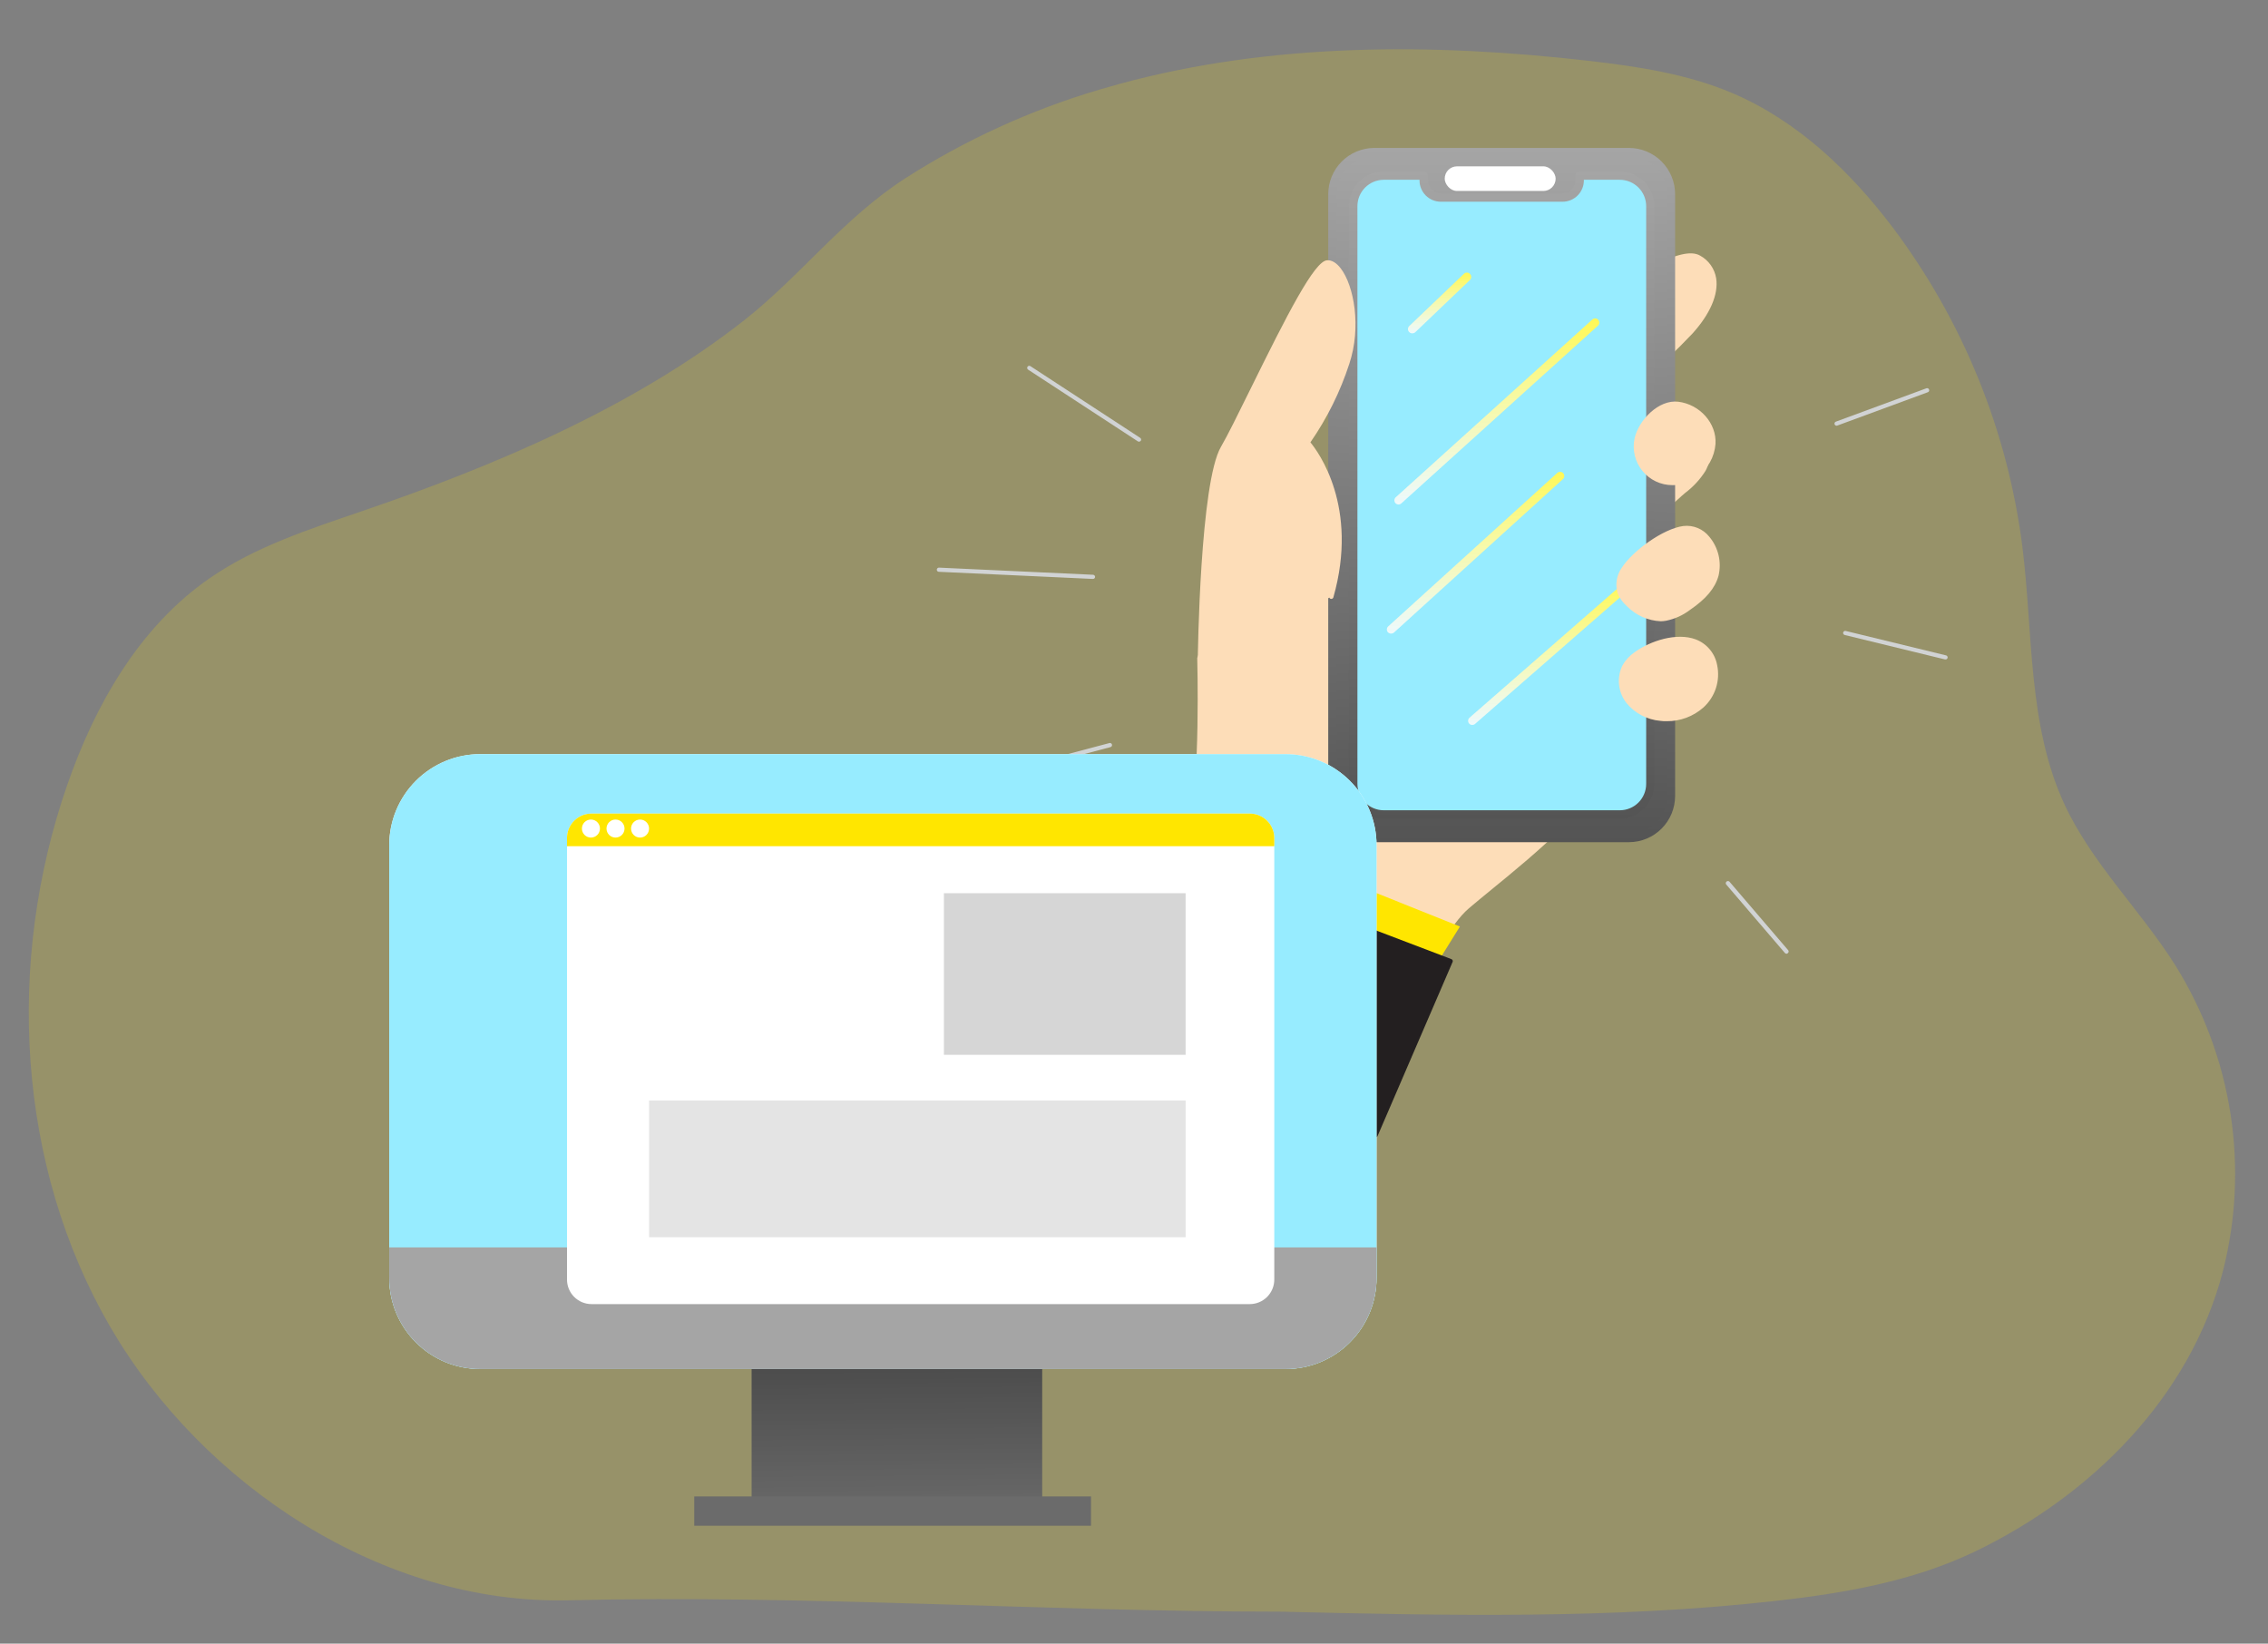 <svg width="552" height="400" viewBox="0 0 552 400" fill="none" xmlns="http://www.w3.org/2000/svg">
<rect x="0" y="0" width="552" height="400" fill="#808080" stroke="none"/>
<path opacity="0.18" d="M267.507 21.831C250.831 26.769 234.946 34.028 220.328 43.39C205.225 53.159 195.063 66.914 181.245 77.846C154.235 99.072 120.512 113.325 88.184 124.367C75.328 128.767 62.166 133.002 51.013 140.723C33.9 152.568 23.096 171.567 16.326 191.133C1.419 234.071 3.987 283.637 26.893 323.032C49.226 361.306 93.028 390.587 138.476 389.452C195.943 388.068 253.912 392.219 311.56 392.219C351.718 393.16 392.03 394.087 431.951 389.632C448.631 387.764 465.451 384.886 480.582 377.635C508.959 364.005 533.079 340.038 541.063 309.236C544.235 296.723 544.845 283.707 542.857 270.956C540.87 258.205 536.325 245.978 529.492 234.998C521.033 221.548 509.196 210.201 502.496 195.81C493.493 176.438 494.861 154.187 492.223 133.043C488.647 104.884 477.779 78.121 460.677 55.36C450.362 41.73 437.45 29.359 421.552 22.62C410.594 17.985 398.646 16.186 386.809 14.816C348.647 10.443 309.438 10.346 272.351 20.448C270.76 20.89 269.14 21.347 267.507 21.831Z" fill="#FFE600"/>
<path d="M275.969 236.646C275.969 236.646 286.972 210.672 289.844 200.522C292.717 190.372 291.874 160.247 291.874 160.247L299.832 139.44C299.832 139.44 355.657 94.089 371.897 84.284C388.137 74.48 407.767 59.234 413.512 62.624C419.257 66.014 418.252 73.454 411.482 80.894C408.701 83.939 404.935 87.147 402.631 90.486C400.753 93.216 398.409 101.793 400.662 104.838C403.362 108.482 410.345 103.194 414.101 106.777C416.08 108.665 415.958 111.984 414.639 114.369C413.319 116.754 411.076 118.429 409.015 120.266C403.524 125.016 398.865 130.985 394.501 136.699C390.035 142.576 392.593 150.909 392.948 157.679C393.374 165.911 394.521 175.726 392.197 183.775C388.472 196.625 366.639 212.53 357.169 220.66C347.699 228.79 339.742 255.85 339.742 255.85L275.969 236.646Z" fill="#FDDDB8"/>
<path d="M339.762 256.357H339.61L275.827 237.154C275.758 237.134 275.694 237.099 275.64 237.051C275.585 237.004 275.542 236.945 275.513 236.88C275.485 236.814 275.471 236.743 275.471 236.672C275.471 236.6 275.485 236.529 275.513 236.463C275.624 236.21 286.535 210.408 289.367 200.401C292.199 190.393 291.397 160.582 291.397 160.288C291.387 160.224 291.387 160.159 291.397 160.095L299.355 139.277C299.387 139.194 299.439 139.121 299.507 139.064C300.065 138.607 355.555 93.582 371.643 83.868C375.703 81.402 380.058 78.57 384.25 75.83C397.648 67.07 409.208 59.519 413.786 62.208C414.816 62.771 415.704 63.562 416.381 64.521C417.059 65.48 417.508 66.581 417.694 67.74C418.282 71.658 416.222 76.439 411.878 81.219C410.863 82.234 409.848 83.341 408.721 84.457C406.658 86.387 404.766 88.493 403.068 90.75C401.19 93.48 399.008 101.753 401.088 104.514C402.245 106.077 404.397 105.721 406.874 105.315C409.35 104.909 412.406 104.412 414.476 106.391C416.547 108.37 416.506 112.116 415.095 114.592C413.789 116.666 412.113 118.482 410.152 119.952L409.361 120.632C403.93 125.331 399.211 131.289 394.927 136.983C391.608 141.338 392.309 147.133 392.989 152.726C393.192 154.441 393.385 156.055 393.476 157.639C393.537 158.907 393.618 160.217 393.709 161.556C394.166 168.793 394.724 177.005 392.694 183.886C389.548 194.808 373.633 207.81 363.036 216.468C361.006 218.133 359.067 219.716 357.514 221.046C348.268 228.973 340.33 255.728 340.259 255.992C340.22 256.121 340.133 256.23 340.016 256.297C339.938 256.337 339.85 256.358 339.762 256.357ZM276.66 236.321L339.417 255.221C340.574 251.404 347.963 227.887 356.855 220.274C358.418 218.934 360.356 217.351 362.397 215.676C372.851 207.14 388.655 194.229 391.72 183.633C393.669 176.913 393.151 168.804 392.735 161.638C392.654 160.298 392.562 158.989 392.501 157.71C392.42 156.167 392.227 154.563 392.024 152.868C391.355 147.336 390.593 141.074 394.156 136.395C398.52 130.65 403.23 124.651 408.741 119.891L409.533 119.201C411.397 117.805 412.996 116.086 414.253 114.126C415.43 111.984 415.664 108.908 413.816 107.142C411.969 105.376 409.553 105.934 407.087 106.34C404.621 106.746 401.839 107.193 400.317 105.133C397.82 101.773 400.398 92.953 402.276 90.202C404.002 87.883 405.935 85.726 408.051 83.757C409.158 82.65 410.213 81.605 411.167 80.549C415.227 76.073 417.257 71.414 416.73 67.913C416.578 66.894 416.19 65.926 415.598 65.083C415.006 64.241 414.226 63.549 413.319 63.061C409.259 60.686 396.856 68.806 384.838 76.662C380.646 79.402 376.302 82.244 372.212 84.711C356.52 94.191 303.039 137.491 300.299 139.744L292.433 160.338C292.494 162.582 293.194 190.788 290.403 200.664C287.703 209.931 278.223 232.596 276.66 236.321Z" fill="#FDDDB8"/>
<path d="M396.485 37.015H334.468C328.818 37.015 324.237 41.596 324.237 47.246V193.701C324.237 199.351 328.818 203.932 334.468 203.932H396.485C402.135 203.932 406.716 199.351 406.716 193.701V47.246C406.716 41.596 402.135 37.015 396.485 37.015Z" fill="url(#paint0_linear)"/>
<path d="M396.485 204.957H334.438C331.47 204.933 328.632 203.738 326.541 201.631C324.45 199.525 323.275 196.679 323.273 193.711V47.246C323.275 44.278 324.45 41.432 326.541 39.325C328.632 37.219 331.47 36.024 334.438 36H396.454C399.436 36.003 402.295 37.188 404.404 39.297C406.512 41.405 407.698 44.264 407.7 47.246V193.711C407.698 196.687 406.516 199.542 404.414 201.649C402.312 203.757 399.461 204.946 396.485 204.957ZM334.438 38.03C332.009 38.057 329.689 39.039 327.979 40.764C326.269 42.489 325.308 44.818 325.303 47.246V193.711C325.308 196.153 326.281 198.494 328.008 200.222C329.735 201.949 332.076 202.922 334.519 202.927H396.535C398.979 202.924 401.321 201.952 403.049 200.225C404.777 198.497 405.749 196.154 405.752 193.711V47.246C405.749 44.803 404.777 42.46 403.049 40.732C401.321 39.005 398.979 38.033 396.535 38.03H334.438Z" fill="url(#paint1_linear)"/>
<path d="M401.631 50.169V190.777C401.631 192.748 400.848 194.638 399.454 196.031C398.061 197.424 396.171 198.207 394.201 198.207H336.752C334.781 198.207 332.892 197.424 331.498 196.031C330.105 194.638 329.322 192.748 329.322 190.777V50.169C329.322 49.194 329.514 48.228 329.888 47.326C330.261 46.425 330.808 45.606 331.498 44.916C332.188 44.226 333.007 43.679 333.909 43.305C334.81 42.932 335.776 42.74 336.752 42.74H346.516V43.907C346.516 45.011 346.954 46.071 347.734 46.853C348.515 47.635 349.573 48.076 350.678 48.078H380.255C381.361 48.078 382.422 47.639 383.205 46.857C383.987 46.074 384.426 45.013 384.426 43.907V42.74H394.191C395.167 42.738 396.134 42.929 397.037 43.302C397.94 43.675 398.76 44.222 399.451 44.912C400.142 45.602 400.69 46.422 401.064 47.324C401.438 48.226 401.631 49.193 401.631 50.169Z" fill="#97ECFF"/>
<path d="M394.201 199.222H336.752C334.513 199.219 332.367 198.329 330.784 196.746C329.2 195.163 328.31 193.016 328.307 190.777V50.169C328.31 47.931 329.2 45.784 330.784 44.201C332.367 42.618 334.513 41.727 336.752 41.725H346.516C346.785 41.725 347.044 41.831 347.234 42.022C347.424 42.212 347.531 42.47 347.531 42.74V43.907C347.531 44.742 347.862 45.544 348.452 46.135C349.042 46.727 349.842 47.061 350.678 47.063H380.255C381.092 47.063 381.895 46.731 382.487 46.139C383.079 45.547 383.411 44.744 383.411 43.907V42.74C383.411 42.47 383.518 42.212 383.709 42.022C383.899 41.831 384.157 41.725 384.426 41.725H394.191C396.43 41.727 398.576 42.618 400.159 44.201C401.742 45.784 402.633 47.931 402.636 50.169V190.777C402.633 193.014 401.744 195.159 400.163 196.742C398.582 198.325 396.438 199.217 394.201 199.222ZM336.752 43.755C335.058 43.768 333.439 44.449 332.245 45.651C331.051 46.852 330.38 48.476 330.378 50.169V190.777C330.378 192.479 331.054 194.11 332.257 195.313C333.46 196.516 335.091 197.192 336.793 197.192H394.242C395.942 197.189 397.572 196.513 398.775 195.31C399.977 194.108 400.654 192.478 400.656 190.777V50.169C400.654 48.469 399.977 46.839 398.775 45.636C397.572 44.434 395.942 43.757 394.242 43.755H385.492V43.907C385.492 45.282 384.946 46.602 383.973 47.574C383 48.547 381.681 49.093 380.306 49.093H350.678C349.302 49.093 347.983 48.547 347.01 47.574C346.038 46.602 345.491 45.282 345.491 43.907V43.755H336.752Z" fill="url(#paint2_linear)"/>
<path d="M367.618 44.435H355.804C355.534 44.435 355.276 44.328 355.086 44.137C354.896 43.947 354.789 43.689 354.789 43.42C354.789 43.151 354.896 42.892 355.086 42.702C355.276 42.512 355.534 42.405 355.804 42.405H367.618C367.887 42.405 368.146 42.512 368.336 42.702C368.526 42.892 368.633 43.151 368.633 43.42C368.633 43.689 368.526 43.947 368.336 44.137C368.146 44.328 367.887 44.435 367.618 44.435Z" fill="url(#paint3_linear)"/>
<path d="M374.145 45.368C375.221 45.368 376.093 44.496 376.093 43.42C376.093 42.343 375.221 41.471 374.145 41.471C373.068 41.471 372.196 42.343 372.196 43.42C372.196 44.496 373.068 45.368 374.145 45.368Z" fill="url(#paint4_linear)"/>
<path d="M340.386 122.783C340.244 122.782 340.104 122.752 339.975 122.695C339.845 122.637 339.729 122.553 339.634 122.448C339.455 122.248 339.361 121.986 339.374 121.717C339.388 121.449 339.507 121.197 339.705 121.016L387.603 77.716C387.805 77.555 388.061 77.476 388.319 77.496C388.577 77.517 388.818 77.635 388.991 77.827C389.165 78.019 389.259 78.269 389.254 78.528C389.249 78.787 389.145 79.034 388.963 79.219L341.066 122.508C340.881 122.681 340.638 122.779 340.386 122.783Z" fill="url(#paint5_linear)"/>
<path d="M338.559 154.197C338.418 154.198 338.278 154.169 338.149 154.113C338.02 154.057 337.903 153.975 337.807 153.872C337.717 153.773 337.647 153.657 337.601 153.531C337.556 153.405 337.536 153.271 337.542 153.136C337.549 153.002 337.582 152.871 337.64 152.75C337.697 152.629 337.779 152.52 337.879 152.431L379.027 115.089C379.125 114.999 379.241 114.929 379.366 114.884C379.492 114.838 379.625 114.818 379.758 114.824C379.892 114.83 380.023 114.863 380.143 114.919C380.264 114.976 380.373 115.056 380.463 115.155C380.553 115.253 380.622 115.369 380.668 115.494C380.713 115.62 380.733 115.753 380.727 115.887C380.721 116.02 380.689 116.151 380.632 116.272C380.575 116.392 380.496 116.501 380.397 116.591L339.239 153.973C339.047 154.128 338.805 154.207 338.559 154.197Z" fill="url(#paint6_linear)"/>
<path d="M358.331 176.435C358.187 176.435 358.044 176.404 357.913 176.345C357.782 176.285 357.665 176.199 357.57 176.09C357.392 175.888 357.302 175.624 357.319 175.356C357.336 175.087 357.459 174.837 357.661 174.659L394.861 142.179C394.959 142.084 395.076 142.01 395.205 141.962C395.333 141.913 395.469 141.891 395.606 141.897C395.743 141.903 395.878 141.936 396.001 141.995C396.125 142.054 396.235 142.138 396.326 142.241C396.416 142.343 396.485 142.464 396.528 142.594C396.571 142.724 396.587 142.861 396.575 142.998C396.563 143.134 396.524 143.267 396.46 143.388C396.395 143.509 396.307 143.616 396.2 143.702L359.001 176.182C358.816 176.345 358.577 176.435 358.331 176.435Z" fill="url(#paint7_linear)"/>
<path d="M343.705 81.117C343.568 81.116 343.433 81.088 343.307 81.034C343.182 80.98 343.068 80.901 342.974 80.802C342.879 80.708 342.803 80.596 342.752 80.472C342.7 80.348 342.674 80.215 342.674 80.081C342.674 79.947 342.7 79.815 342.752 79.691C342.803 79.567 342.879 79.455 342.974 79.361L356.311 66.623C356.41 66.526 356.527 66.452 356.656 66.403C356.785 66.353 356.922 66.331 357.06 66.337C357.198 66.342 357.333 66.376 357.457 66.436C357.581 66.495 357.692 66.58 357.783 66.683C357.972 66.874 358.078 67.131 358.078 67.399C358.078 67.667 357.972 67.924 357.783 68.115L344.456 80.853C344.249 81.034 343.98 81.129 343.705 81.117Z" fill="url(#paint8_linear)"/>
<rect x="351.623" y="40.478" width="27" height="6" rx="3" fill="white"/>
<path d="M398.327 106.787C398.022 108.191 398.062 109.647 398.442 111.032C398.823 112.417 399.534 113.69 400.513 114.74C401.493 115.791 402.713 116.588 404.068 117.064C405.423 117.541 406.873 117.682 408.295 117.475C409.923 117.221 411.464 116.569 412.781 115.577C413.993 114.696 415 113.563 415.732 112.256C416.465 110.949 416.905 109.499 417.024 108.005C417.308 103.123 413.187 98.87 408.396 98.281C403.91 97.723 399.211 102.697 398.327 106.787Z" fill="#FDDDB8"/>
<path d="M407.067 118.064C405.661 118.069 404.272 117.759 403.001 117.157C401.731 116.555 400.612 115.676 399.726 114.585C398.84 113.493 398.21 112.217 397.882 110.85C397.554 109.483 397.536 108.06 397.83 106.686C398.845 102.169 403.758 97.185 408.457 97.764C413.745 98.413 417.826 103.021 417.531 108.025C417.41 109.593 416.95 111.116 416.183 112.488C415.415 113.86 414.358 115.049 413.086 115.973C411.702 117.025 410.081 117.722 408.366 118.003C407.935 118.054 407.501 118.074 407.067 118.064ZM407.706 98.779C403.809 98.779 399.657 103.072 398.825 106.899C398.541 108.221 398.582 109.593 398.942 110.897C399.303 112.2 399.973 113.397 400.896 114.386C401.819 115.375 402.968 116.126 404.243 116.576C405.519 117.025 406.885 117.159 408.224 116.967C409.771 116.724 411.235 116.104 412.487 115.161C413.645 114.328 414.608 113.252 415.309 112.01C416.01 110.767 416.433 109.387 416.547 107.964C416.801 103.559 413.055 99.347 408.366 98.769C408.143 98.748 407.919 98.738 407.706 98.738V98.779Z" fill="#FDDDB8"/>
<path d="M395.161 138.435C394.58 139.261 394.194 140.208 394.033 141.205C393.871 142.202 393.937 143.222 394.227 144.19C394.696 145.325 395.422 146.336 396.348 147.143C398.795 149.458 402.134 151.092 405.483 150.594C407.517 150.175 409.429 149.3 411.076 148.037C414.02 146.007 416.841 143.449 417.816 140.028C419.226 135.065 415.633 127.848 409.817 128.539C405.006 129.137 397.708 134.486 395.161 138.435Z" fill="#FDDDB8"/>
<path d="M404.245 151.193C401.117 151.07 398.154 149.756 395.963 147.519C394.974 146.658 394.202 145.577 393.709 144.362C393.396 143.319 393.325 142.219 393.501 141.144C393.677 140.07 394.095 139.049 394.724 138.161C397.333 134.101 404.763 128.66 409.706 128.011C410.893 127.873 412.096 128.041 413.2 128.497C414.305 128.954 415.275 129.684 416.019 130.619C417.11 131.919 417.881 133.456 418.271 135.108C418.66 136.76 418.657 138.48 418.262 140.13C417.41 143.175 415.217 145.763 411.33 148.422C409.615 149.73 407.627 150.632 405.514 151.061C405.095 151.136 404.671 151.18 404.245 151.193ZM395.587 138.709C395.047 139.469 394.687 140.342 394.534 141.261C394.381 142.181 394.439 143.123 394.704 144.017C395.154 145.084 395.85 146.03 396.734 146.778C399.404 149.305 402.56 150.513 405.412 150.087C407.366 149.673 409.204 148.831 410.792 147.621C414.466 145.093 416.547 142.637 417.328 139.886C417.681 138.397 417.682 136.847 417.329 135.357C416.977 133.868 416.281 132.482 415.298 131.309C414.66 130.507 413.83 129.879 412.884 129.484C411.938 129.088 410.908 128.937 409.889 129.046C405.27 129.625 398.074 134.933 395.628 138.709H395.587Z" fill="#FDDDB8"/>
<path d="M398.114 159.151C396.983 159.931 396.037 160.949 395.343 162.135C394.662 163.514 394.386 165.057 394.548 166.586C394.71 168.115 395.302 169.567 396.257 170.773C397.234 171.957 398.437 172.934 399.797 173.647C401.156 174.36 402.644 174.794 404.174 174.924C405.975 175.143 407.803 174.978 409.536 174.441C411.27 173.904 412.87 173.007 414.233 171.808C415.576 170.585 416.578 169.033 417.141 167.305C417.703 165.577 417.806 163.732 417.44 161.952C415.248 152.635 403.92 154.929 398.114 159.151Z" fill="#FDDDB8"/>
<path d="M405.646 175.513C405.138 175.513 404.631 175.513 404.113 175.432C402.514 175.296 400.959 174.841 399.54 174.093C398.121 173.345 396.866 172.319 395.851 171.077C394.844 169.791 394.221 168.246 394.054 166.62C393.887 164.995 394.183 163.356 394.907 161.891C395.634 160.641 396.629 159.566 397.82 158.745C401.738 155.893 408.112 153.893 412.7 155.598C414.034 156.102 415.216 156.941 416.131 158.035C417.047 159.128 417.665 160.439 417.927 161.841C418.324 163.707 418.223 165.645 417.635 167.46C417.047 169.275 415.993 170.904 414.578 172.184C412.116 174.362 408.933 175.549 405.646 175.513ZM398.419 159.567C397.349 160.302 396.452 161.262 395.79 162.379C395.153 163.675 394.895 165.126 395.048 166.563C395.201 168 395.757 169.365 396.653 170.499C397.587 171.63 398.738 172.564 400.038 173.244C401.339 173.924 402.762 174.336 404.225 174.457C405.956 174.667 407.712 174.51 409.379 173.996C411.046 173.482 412.585 172.622 413.898 171.473C415.181 170.317 416.137 168.844 416.672 167.201C417.206 165.559 417.3 163.805 416.943 162.115C416.723 160.874 416.185 159.712 415.38 158.742C414.576 157.772 413.533 157.028 412.355 156.583C408.092 155.01 402.113 156.918 398.419 159.628V159.567Z" fill="#FDDDB8"/>
<path d="M279.187 212.276L286.464 197.904L355.322 225.481L347.547 237.996L279.187 212.276Z" fill="#FFE600"/>
<path d="M353.13 233.855L278.507 205.425L253.132 245.274L334.849 276.241L353.13 233.855Z" fill="#231F20"/>
<path d="M334.849 276.749C334.792 276.757 334.734 276.757 334.677 276.749L252.949 245.791C252.88 245.764 252.817 245.722 252.766 245.667C252.715 245.613 252.677 245.548 252.655 245.477C252.622 245.408 252.605 245.334 252.605 245.258C252.605 245.183 252.622 245.108 252.655 245.04L278.03 205.201C278.092 205.103 278.187 205.028 278.298 204.991C278.409 204.954 278.529 204.957 278.639 204.998L353.251 233.418C353.38 233.47 353.485 233.568 353.546 233.692C353.573 233.757 353.587 233.826 353.587 233.895C353.587 233.965 353.573 234.034 353.546 234.098L335.276 276.475C335.235 276.554 335.174 276.621 335.099 276.669C335.024 276.717 334.938 276.744 334.849 276.749ZM253.863 245.02L334.555 275.592L352.419 234.139L278.679 206.044L253.863 245.02Z" fill="#231F20"/>
<path d="M292.016 161.12C292.016 161.12 292.524 117.597 297.599 108.959C302.674 100.321 318.691 64.035 322.974 63.782C327.257 63.528 331.723 76.662 327.958 88.344C325.75 95.228 322.497 101.733 318.315 107.629C318.315 107.629 330.921 121.078 324.06 145.184" fill="#FDDDB8"/>
<path d="M292.016 161.648C291.95 161.646 291.884 161.632 291.823 161.605C291.762 161.579 291.707 161.54 291.661 161.492C291.614 161.444 291.578 161.387 291.554 161.325C291.53 161.263 291.518 161.197 291.519 161.13C291.519 159.354 292.088 117.373 297.173 108.726C298.715 106.087 301.294 100.87 304.278 94.81C313.311 76.479 319.939 63.477 322.994 63.345C324.111 63.264 325.258 63.944 326.293 65.284C329.571 69.526 331.368 79.636 328.404 88.537C326.196 95.336 323.006 101.775 318.934 107.65C320.761 109.852 330.8 123.291 324.527 145.367C324.509 145.434 324.478 145.496 324.436 145.551C324.394 145.606 324.341 145.651 324.281 145.686C324.222 145.72 324.156 145.743 324.087 145.751C324.019 145.76 323.949 145.756 323.882 145.738C323.816 145.72 323.753 145.689 323.699 145.647C323.644 145.604 323.598 145.552 323.564 145.492C323.529 145.432 323.507 145.366 323.498 145.298C323.489 145.229 323.494 145.16 323.512 145.093C327.014 132.791 325.298 123.372 323.238 117.688C322.059 114.178 320.242 110.916 317.879 108.066C317.803 107.975 317.761 107.86 317.761 107.741C317.761 107.622 317.803 107.508 317.879 107.416C322.019 101.558 325.243 95.103 327.44 88.273C330.241 79.686 328.607 70.003 325.491 65.943C325.231 65.513 324.875 65.15 324.45 64.88C324.026 64.611 323.545 64.443 323.045 64.391C320.355 64.553 310.865 83.828 305.181 95.348C302.197 101.438 299.609 106.655 298.076 109.325C293.123 117.739 292.565 160.795 292.565 161.221C292.542 161.348 292.474 161.461 292.373 161.54C292.271 161.619 292.144 161.657 292.016 161.648Z" fill="#FDDDB8"/>
<path d="M278.761 239.691C281.704 239.691 284.089 237.305 284.089 234.362C284.089 231.419 281.704 229.034 278.761 229.034C275.818 229.034 273.432 231.419 273.432 234.362C273.432 237.305 275.818 239.691 278.761 239.691Z" fill="white"/>
<path d="M277.208 107.487C277.11 107.49 277.014 107.462 276.934 107.406L250.229 89.958C250.116 89.884 250.037 89.768 250.009 89.636C249.982 89.504 250.008 89.366 250.082 89.253C250.156 89.14 250.272 89.061 250.404 89.033C250.536 89.006 250.674 89.032 250.787 89.106L277.502 106.554C277.616 106.628 277.695 106.745 277.724 106.878C277.752 107.011 277.727 107.149 277.654 107.264C277.604 107.335 277.537 107.393 277.459 107.432C277.381 107.471 277.295 107.49 277.208 107.487Z" fill="#D1D3D4"/>
<path d="M265.982 140.891L228.488 139.155C228.421 139.153 228.355 139.137 228.295 139.109C228.234 139.081 228.18 139.042 228.135 138.992C228.089 138.943 228.054 138.886 228.031 138.823C228.008 138.761 227.998 138.694 228 138.628C228.011 138.495 228.071 138.371 228.169 138.28C228.267 138.19 228.395 138.14 228.528 138.14L266.043 139.876C266.177 139.886 266.303 139.948 266.393 140.048C266.484 140.148 266.533 140.279 266.53 140.414C266.519 140.55 266.456 140.676 266.354 140.765C266.251 140.854 266.117 140.899 265.982 140.891Z" fill="#D1D3D4"/>
<path d="M446.997 103.6C446.893 103.597 446.793 103.564 446.708 103.504C446.623 103.445 446.558 103.362 446.52 103.265C446.474 103.138 446.48 102.999 446.537 102.877C446.595 102.755 446.698 102.661 446.824 102.615L468.86 94.495C468.986 94.45 469.126 94.456 469.248 94.513C469.369 94.57 469.464 94.673 469.509 94.8C469.534 94.862 469.545 94.928 469.544 94.994C469.542 95.061 469.527 95.126 469.499 95.187C469.472 95.247 469.433 95.302 469.384 95.347C469.335 95.392 469.278 95.427 469.215 95.45L447.169 103.57C447.114 103.59 447.056 103.601 446.997 103.6Z" fill="#D1D3D4"/>
<path d="M473.519 160.481H473.397L448.976 154.533C448.846 154.501 448.733 154.42 448.663 154.306C448.592 154.192 448.57 154.054 448.6 153.924C448.616 153.858 448.644 153.796 448.684 153.742C448.724 153.687 448.774 153.641 448.831 153.606C448.889 153.571 448.953 153.548 449.02 153.538C449.086 153.528 449.154 153.532 449.22 153.548L473.641 159.496C473.771 159.527 473.884 159.609 473.954 159.723C474.024 159.837 474.047 159.975 474.016 160.105C473.987 160.214 473.922 160.31 473.832 160.378C473.742 160.446 473.632 160.482 473.519 160.481Z" fill="#D1D3D4"/>
<path d="M434.817 232.109C434.744 232.109 434.672 232.093 434.606 232.063C434.54 232.033 434.48 231.99 434.431 231.937L420.15 215.27C420.106 215.221 420.072 215.163 420.051 215.1C420.03 215.037 420.021 214.971 420.026 214.904C420.03 214.838 420.048 214.774 420.078 214.714C420.109 214.655 420.15 214.603 420.201 214.56C420.297 214.466 420.427 214.414 420.561 214.414C420.696 214.414 420.825 214.466 420.922 214.56L435.203 231.226C435.247 231.276 435.28 231.334 435.302 231.396C435.323 231.459 435.332 231.526 435.327 231.592C435.322 231.658 435.304 231.723 435.274 231.782C435.244 231.841 435.203 231.894 435.152 231.937C435.065 232.033 434.946 232.095 434.817 232.109Z" fill="#D1D3D4"/>
<path d="M256.37 185.48C256.257 185.48 256.148 185.443 256.058 185.375C255.968 185.308 255.903 185.212 255.872 185.104C255.855 185.04 255.852 184.972 255.861 184.906C255.87 184.84 255.892 184.776 255.926 184.719C255.96 184.661 256.005 184.611 256.059 184.571C256.112 184.531 256.173 184.502 256.238 184.485L270.021 180.831C270.086 180.814 270.153 180.811 270.219 180.82C270.286 180.829 270.349 180.851 270.407 180.885C270.464 180.919 270.515 180.964 270.555 181.018C270.595 181.071 270.624 181.132 270.64 181.197C270.675 181.326 270.657 181.463 270.59 181.579C270.524 181.695 270.414 181.78 270.285 181.816L256.502 185.47L256.37 185.48Z" fill="#D1D3D4"/>
<path d="M253.652 330.65H182.939V367.732H253.652V330.65Z" fill="#6B6B6B"/>
<path d="M253.652 330.65H182.939V367.732H253.652V330.65Z" fill="url(#paint9_linear)"/>
<path d="M335.034 205.687V310.959C335.041 313.874 334.473 316.761 333.362 319.456C332.252 322.15 330.62 324.6 328.562 326.663C326.504 328.726 324.058 330.363 321.366 331.48C318.674 332.597 315.788 333.172 312.873 333.172H116.891C113.976 333.172 111.09 332.597 108.398 331.48C105.706 330.363 103.261 328.726 101.202 326.663C99.144 324.6 97.513 322.15 96.402 319.456C95.292 316.761 94.724 313.874 94.731 310.959V205.687C94.731 199.809 97.065 194.173 101.221 190.017C105.377 185.861 111.014 183.526 116.891 183.526H312.831C315.745 183.521 318.631 184.09 321.325 185.201C324.018 186.312 326.466 187.944 328.528 190.002C330.591 192.06 332.227 194.505 333.343 197.196C334.459 199.888 335.034 202.773 335.034 205.687Z" fill="white"/>
<path d="M335.034 205.687V310.959C335.041 313.874 334.473 316.761 333.362 319.456C332.252 322.15 330.62 324.6 328.562 326.663C326.504 328.726 324.058 330.363 321.366 331.48C318.674 332.597 315.788 333.172 312.873 333.172H116.891C113.976 333.172 111.09 332.597 108.398 331.48C105.706 330.363 103.261 328.726 101.202 326.663C99.144 324.6 97.513 322.15 96.402 319.456C95.292 316.761 94.724 313.874 94.731 310.959V205.687C94.731 199.809 97.065 194.173 101.221 190.017C105.377 185.861 111.014 183.526 116.891 183.526H312.831C315.745 183.521 318.631 184.09 321.325 185.201C324.018 186.312 326.466 187.944 328.528 190.002C330.591 192.06 332.227 194.505 333.343 197.196C334.459 199.888 335.034 202.773 335.034 205.687Z" fill="#97ECFF"/>
<path d="M335.034 303.572V310.959C335.041 313.874 334.473 316.761 333.362 319.456C332.252 322.151 330.62 324.6 328.562 326.663C326.504 328.726 324.058 330.364 321.366 331.48C318.674 332.597 315.788 333.172 312.873 333.172H116.891C113.976 333.172 111.09 332.597 108.398 331.48C105.706 330.364 103.261 328.726 101.202 326.663C99.144 324.6 97.513 322.151 96.402 319.456C95.292 316.761 94.724 313.874 94.731 310.959V303.572H335.034Z" fill="#A5A5A5"/>
<path d="M310.144 203.962V311.409C310.141 312.989 309.512 314.504 308.395 315.621C307.277 316.739 305.762 317.368 304.182 317.371H143.962C142.382 317.368 140.867 316.739 139.749 315.621C138.632 314.504 138.003 312.989 138 311.409V203.962C137.999 203.179 138.152 202.403 138.451 201.679C138.75 200.955 139.189 200.297 139.743 199.743C140.297 199.189 140.955 198.75 141.679 198.451C142.403 198.152 143.179 197.999 143.962 198H304.182C304.965 197.999 305.741 198.152 306.465 198.451C307.189 198.75 307.847 199.189 308.401 199.743C308.955 200.297 309.394 200.955 309.693 201.679C309.992 202.403 310.146 203.179 310.144 203.962Z" fill="white"/>
<path d="M310.144 203.962V205.936H138V203.962C137.999 203.179 138.152 202.403 138.451 201.679C138.75 200.955 139.189 200.297 139.743 199.743C140.297 199.189 140.955 198.75 141.679 198.451C142.403 198.152 143.179 197.999 143.962 198H304.182C304.965 197.999 305.741 198.152 306.465 198.451C307.189 198.75 307.847 199.189 308.401 199.743C308.955 200.297 309.394 200.955 309.693 201.679C309.992 202.403 310.146 203.179 310.144 203.962Z" fill="#FFE600"/>
<path d="M143.825 203.836C145.037 203.836 146.02 202.853 146.02 201.641C146.02 200.428 145.037 199.446 143.825 199.446C142.613 199.446 141.63 200.428 141.63 201.641C141.63 202.853 142.613 203.836 143.825 203.836Z" fill="white"/>
<path d="M149.808 203.836C151.021 203.836 152.003 202.853 152.003 201.641C152.003 200.428 151.021 199.446 149.808 199.446C148.596 199.446 147.614 200.428 147.614 201.641C147.614 202.853 148.596 203.836 149.808 203.836Z" fill="white"/>
<path d="M155.781 203.836C156.993 203.836 157.976 202.853 157.976 201.641C157.976 200.428 156.993 199.446 155.781 199.446C154.569 199.446 153.586 200.428 153.586 201.641C153.586 202.853 154.569 203.836 155.781 203.836Z" fill="white"/>
<path d="M265.535 364.176H168.968V371.309H265.535V364.176Z" fill="#6B6B6B"/>
<path opacity="0.28" d="M288.564 217.375H229.734V256.704H288.564V217.375Z" fill="#6B6B6B"/>
<path opacity="0.18" d="M288.564 267.826H157.976V301.099H288.564V267.826Z" fill="#6B6B6B"/>
<defs>
<linearGradient id="paint0_linear" x1="365.477" y1="37.015" x2="365.477" y2="203.932" gradientUnits="userSpaceOnUse">
<stop stop-color="#A5A5A5"/>
<stop offset="1" stop-color="#545454"/>
</linearGradient>
<linearGradient id="paint1_linear" x1="365.487" y1="36" x2="365.487" y2="204.957" gradientUnits="userSpaceOnUse">
<stop stop-color="#A5A5A5"/>
<stop offset="1" stop-color="#545454"/>
</linearGradient>
<linearGradient id="paint2_linear" x1="365.471" y1="41.725" x2="365.471" y2="199.222" gradientUnits="userSpaceOnUse">
<stop stop-color="#A5A5A5"/>
<stop offset="1" stop-color="#545454"/>
</linearGradient>
<linearGradient id="paint3_linear" x1="361.711" y1="42.405" x2="361.711" y2="44.435" gradientUnits="userSpaceOnUse">
<stop stop-color="#A5A5A5"/>
<stop offset="1" stop-color="#545454"/>
</linearGradient>
<linearGradient id="paint4_linear" x1="374.145" y1="41.471" x2="374.145" y2="45.368" gradientUnits="userSpaceOnUse">
<stop stop-color="#A5A5A5"/>
<stop offset="1" stop-color="#545454"/>
</linearGradient>
<linearGradient id="paint5_linear" x1="364.313" y1="77.493" x2="364.313" y2="122.783" gradientUnits="userSpaceOnUse">
<stop stop-color="#FFF855"/>
<stop offset="1" stop-color="#FCFCFC" stop-opacity="0.85"/>
</linearGradient>
<linearGradient id="paint6_linear" x1="359.135" y1="114.823" x2="359.135" y2="154.198" gradientUnits="userSpaceOnUse">
<stop stop-color="#FFF858"/>
<stop offset="1" stop-color="#FCFCFC" stop-opacity="0.85"/>
</linearGradient>
<linearGradient id="paint7_linear" x1="376.948" y1="141.896" x2="376.948" y2="176.435" gradientUnits="userSpaceOnUse">
<stop stop-color="#FFF858"/>
<stop offset="1" stop-color="#FCFCFC" stop-opacity="0.85"/>
</linearGradient>
<linearGradient id="paint8_linear" x1="350.376" y1="66.336" x2="350.376" y2="81.118" gradientUnits="userSpaceOnUse">
<stop stop-color="#FFF855"/>
<stop offset="1" stop-color="#FCFCFC" stop-opacity="0.85"/>
</linearGradient>
<linearGradient id="paint9_linear" x1="217.299" y1="237.756" x2="218.491" y2="370.866" gradientUnits="userSpaceOnUse">
<stop/>
<stop offset="1" stop-opacity="0"/>
</linearGradient>
</defs>
</svg>

